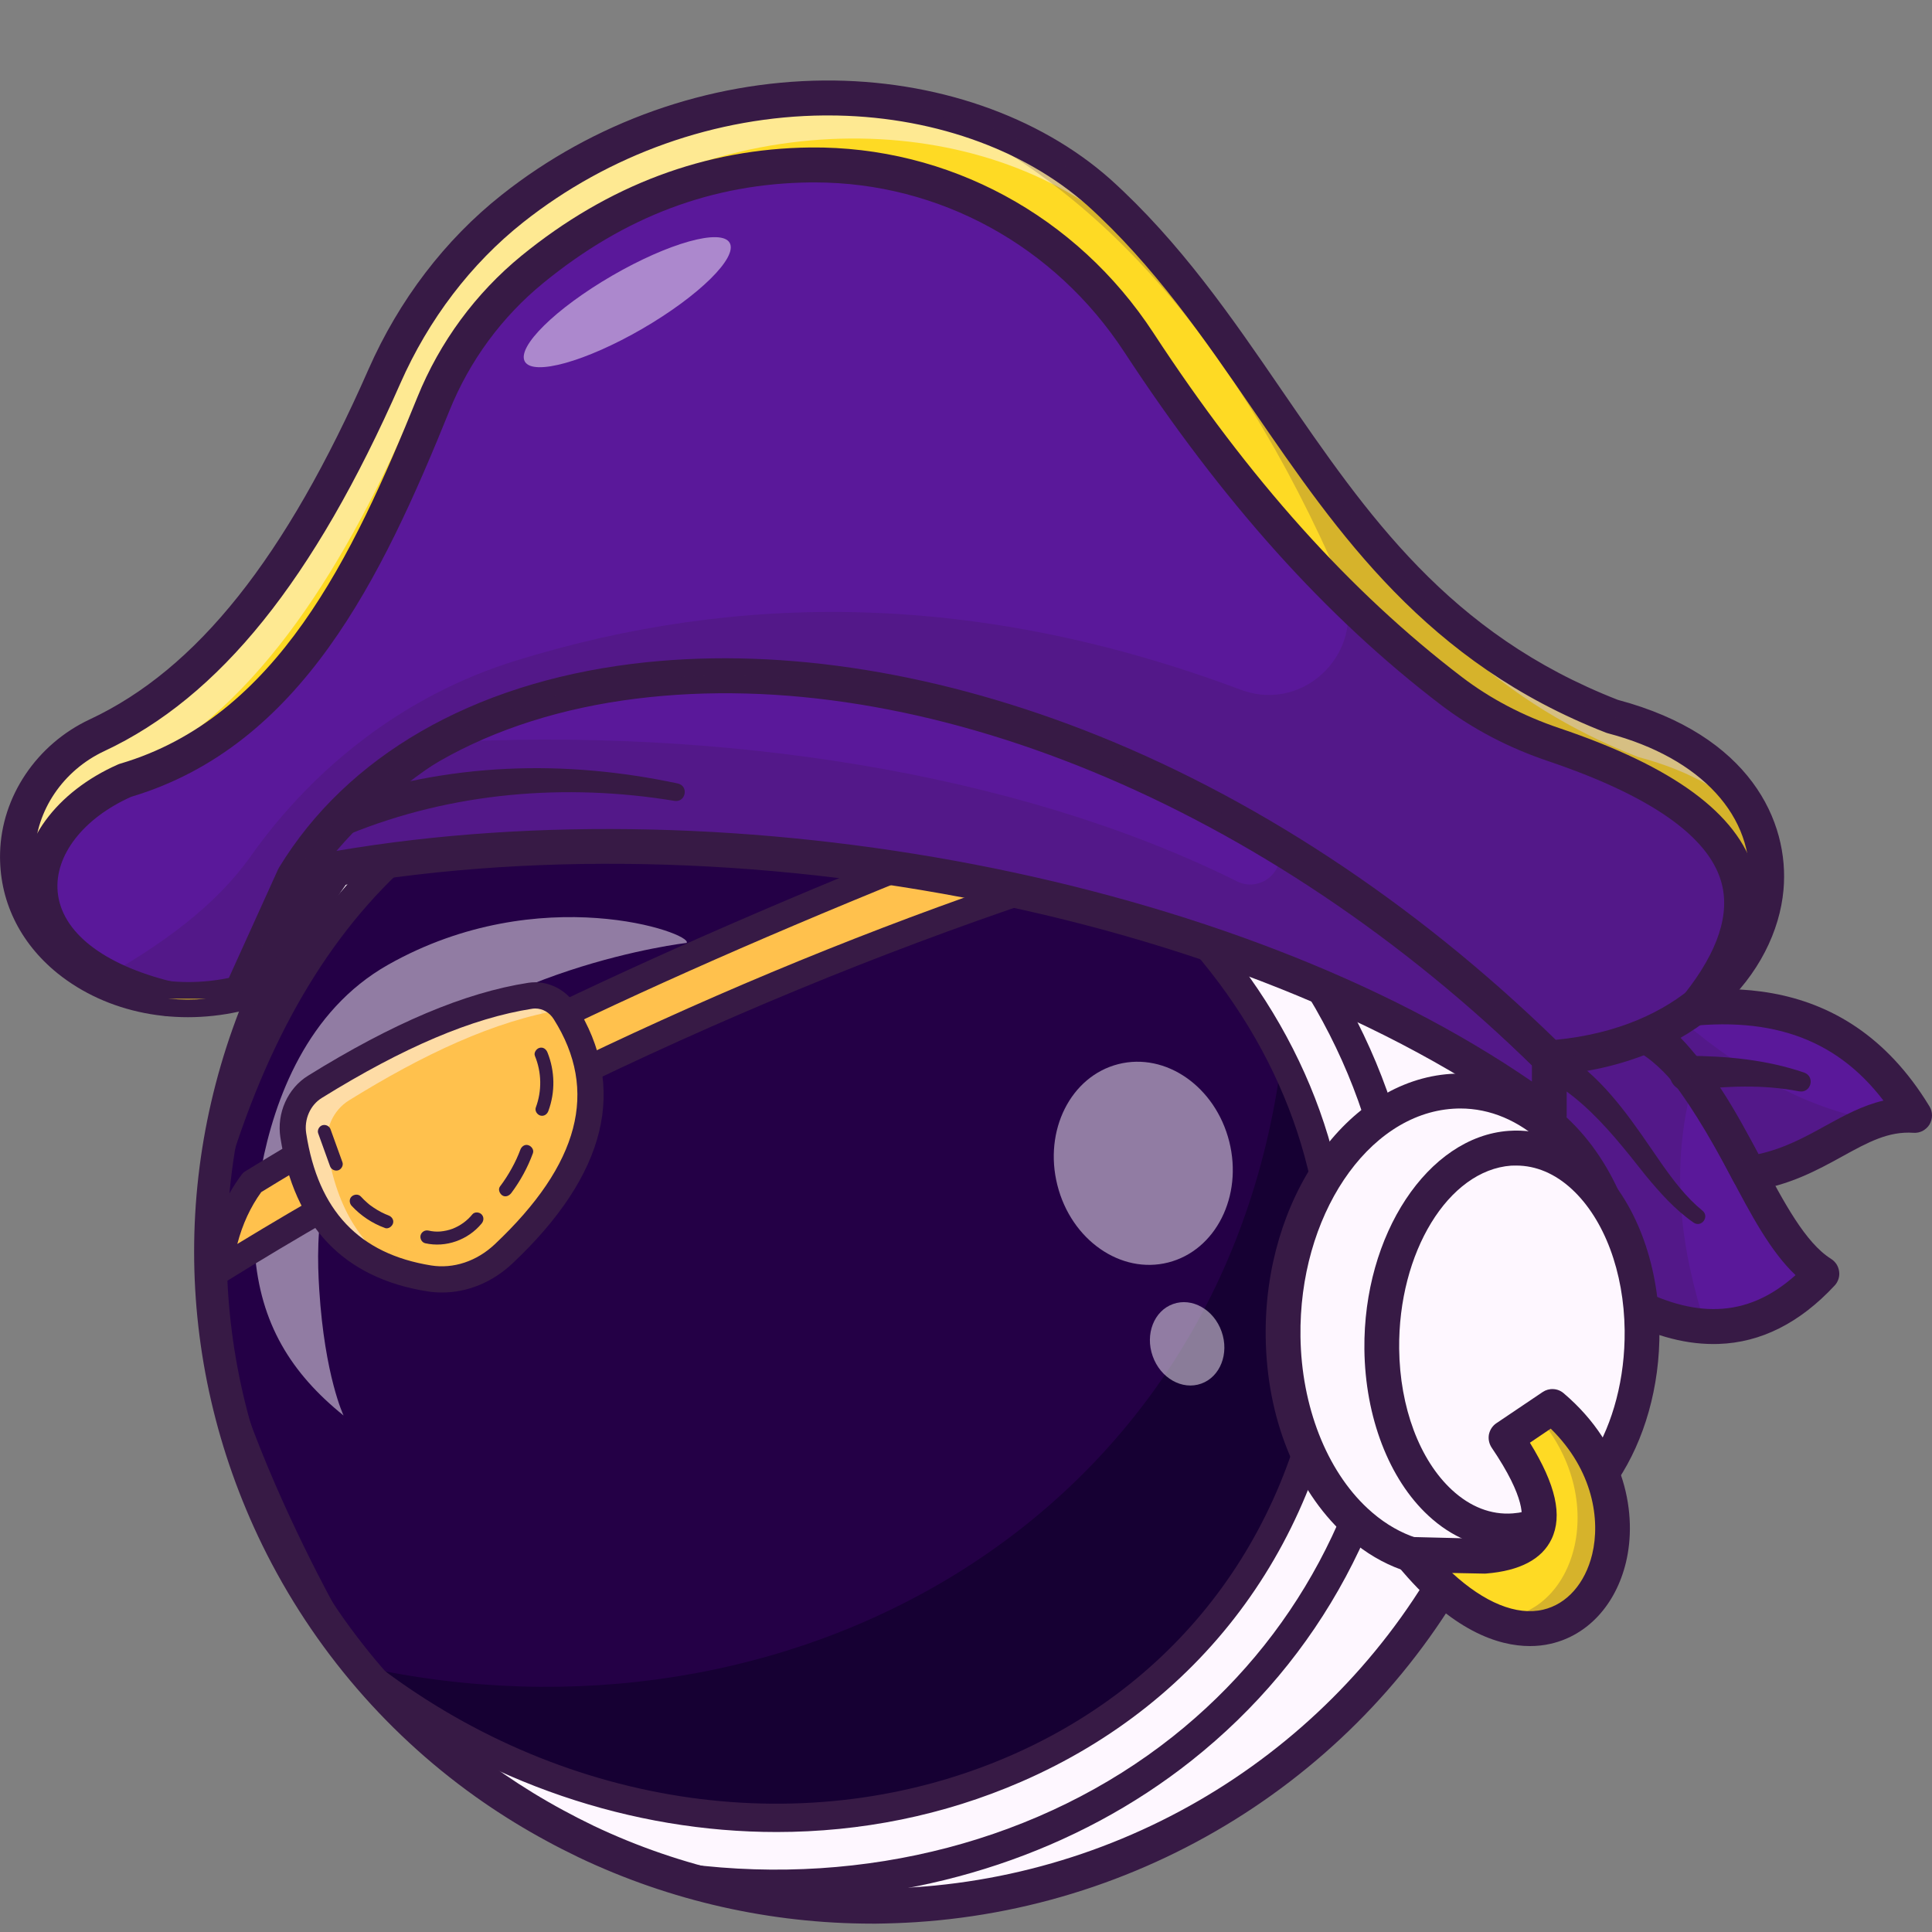 <svg width="24" height="24" viewBox="0 0 24 24" fill="none" xmlns="http://www.w3.org/2000/svg">
<rect x="0" y="0" width="24" height="24" fill="#808080" stroke="none"/>
<path d="M20.032 12.707C20.073 12.701 20.115 12.7 20.156 12.705C20.619 12.756 21.132 13.442 21.727 14.579C22.416 14.481 22.834 14.084 23.31 13.922C23.462 13.868 23.623 13.845 23.784 13.856C23.05 12.648 21.983 12.378 20.756 12.558C20.561 12.586 20.361 12.626 20.159 12.675C20.117 12.685 20.075 12.696 20.032 12.707Z" fill="#5A189A"/>
<path d="M18.708 12.985V15.032C19.56 15.835 20.396 16.43 21.189 16.476C21.689 16.506 22.172 16.316 22.632 15.822C22.011 15.435 21.65 14.22 21.037 13.419C20.53 12.755 19.85 12.376 18.708 12.985Z" fill="#5A189A"/>
<path d="M21.285 16.696C21.307 16.696 21.328 16.696 21.349 16.695C21.874 16.678 22.359 16.434 22.79 15.97C22.812 15.947 22.828 15.919 22.838 15.889C22.848 15.858 22.851 15.826 22.846 15.794C22.842 15.762 22.831 15.732 22.814 15.705C22.796 15.678 22.773 15.655 22.746 15.638C22.426 15.437 22.161 14.936 21.88 14.406C21.562 13.805 21.233 13.182 20.739 12.803C20.145 12.348 19.447 12.345 18.607 12.794C18.572 12.812 18.543 12.84 18.523 12.873C18.503 12.907 18.492 12.946 18.492 12.985V15.032C18.492 15.061 18.498 15.091 18.51 15.118C18.522 15.145 18.539 15.17 18.561 15.19C19.663 16.229 20.507 16.696 21.285 16.696ZM22.305 15.84C22.001 16.112 21.682 16.25 21.335 16.261C20.686 16.283 19.919 15.862 18.924 14.937V13.118C20.346 12.428 20.906 13.489 21.499 14.61C21.752 15.089 21.994 15.547 22.305 15.84Z" fill="#371A45"/>
<path d="M18.655 13.196C19.461 13.358 19.949 13.977 20.438 14.596C20.613 14.808 20.801 15.023 21.039 15.188C21.137 15.254 21.241 15.112 21.147 15.038C20.948 14.876 20.788 14.665 20.634 14.446C20.319 13.991 20.011 13.506 19.549 13.168C19.311 12.992 19.044 12.86 18.761 12.775C18.473 12.699 18.365 13.124 18.655 13.195V13.196Z" fill="#371A45"/>
<path d="M21.727 14.796C21.737 14.796 21.747 14.795 21.757 14.794C22.228 14.727 22.579 14.534 22.888 14.364C23.206 14.189 23.459 14.051 23.769 14.072C23.808 14.075 23.848 14.067 23.883 14.049C23.918 14.03 23.948 14.003 23.969 13.969C23.989 13.934 24 13.895 24 13.856C24 13.816 23.989 13.777 23.968 13.743C22.893 11.974 21.176 12.184 19.978 12.497C19.924 12.511 19.878 12.544 19.849 12.591C19.82 12.638 19.809 12.695 19.82 12.749C19.831 12.804 19.862 12.852 19.907 12.884C19.953 12.916 20.008 12.93 20.063 12.921C20.404 12.873 20.899 13.464 21.536 14.68C21.554 14.715 21.582 14.744 21.615 14.764C21.649 14.785 21.688 14.796 21.727 14.796ZM23.397 13.672C23.137 13.732 22.906 13.859 22.68 13.983C22.427 14.123 22.167 14.266 21.844 14.337C21.436 13.575 21.083 13.065 20.756 12.777C21.952 12.596 22.793 12.882 23.397 13.672Z" fill="#371A45"/>
<path d="M20.983 13.549C21.438 13.489 21.902 13.47 22.35 13.557C22.497 13.583 22.552 13.374 22.412 13.324C21.944 13.164 21.445 13.117 20.954 13.116C20.65 13.127 20.678 13.577 20.983 13.549V13.549Z" fill="#371A45"/>
<g opacity="0.2">
<path d="M18.708 12.985V15.032C19.56 15.835 20.396 16.43 21.189 16.476C20.888 15.548 20.731 14.527 21.037 13.419C20.53 12.755 19.85 12.376 18.708 12.985Z" fill="#371A45"/>
</g>
<g opacity="0.2">
<path d="M20.156 12.705C20.619 12.756 21.132 13.441 21.727 14.579C22.416 14.481 22.834 14.084 23.31 13.922C22.388 13.762 21.548 13.26 20.756 12.558C20.561 12.586 20.361 12.626 20.159 12.675L20.156 12.705Z" fill="#371A45"/>
</g>
<path d="M3.453 19.1C4.066 20.355 4.992 21.429 6.14 22.218C6.383 22.384 6.634 22.538 6.892 22.678C7.019 22.747 7.15 22.813 7.282 22.877C8.409 23.412 9.641 23.686 10.887 23.678C11.046 23.676 11.203 23.671 11.361 23.661C14.238 23.475 16.939 21.797 18.283 19.037C20.263 14.971 18.548 10.099 14.454 8.154C13.685 7.788 12.864 7.543 12.021 7.429C11.925 7.415 11.828 7.404 11.731 7.394C11.471 7.368 11.213 7.354 10.954 7.353C9.766 7.348 8.591 7.595 7.506 8.08C7.334 8.156 7.166 8.239 7 8.326C6.75 8.459 6.508 8.604 6.273 8.761C5.064 9.567 4.09 10.683 3.453 11.993C2.314 14.332 2.398 16.938 3.453 19.1Z" fill="#FEF7FF"/>
<path d="M10.834 23.696H10.887C11.045 23.695 11.205 23.689 11.362 23.679C14.343 23.487 17.001 21.711 18.298 19.045C19.254 17.082 19.387 14.87 18.67 12.816C17.948 10.746 16.453 9.084 14.461 8.138C13.69 7.771 12.868 7.526 12.023 7.411C11.931 7.398 11.836 7.387 11.733 7.377C11.474 7.351 11.213 7.337 10.954 7.335C9.764 7.33 8.587 7.578 7.499 8.064C7.326 8.141 7.155 8.224 6.992 8.311C5.451 9.128 4.207 10.414 3.438 11.986C2.334 14.251 2.334 16.847 3.438 19.107C4.053 20.364 4.98 21.441 6.131 22.232C6.374 22.399 6.625 22.553 6.884 22.694C7.002 22.758 7.13 22.823 7.275 22.893C8.388 23.422 9.603 23.696 10.834 23.696L10.834 23.696ZM10.908 7.37H10.955C11.212 7.372 11.473 7.386 11.73 7.412C11.833 7.422 11.927 7.433 12.019 7.446C12.861 7.56 13.679 7.805 14.447 8.17C16.431 9.112 17.919 10.767 18.638 12.828C19.351 14.873 19.219 17.075 18.267 19.029C16.975 21.683 14.328 23.452 11.36 23.643C11.204 23.653 11.045 23.659 10.888 23.66C10.084 23.666 9.283 23.553 8.511 23.326C8.093 23.204 7.685 23.048 7.291 22.861C7.146 22.791 7.019 22.726 6.902 22.662C6.644 22.523 6.393 22.369 6.151 22.203C5.006 21.415 4.083 20.343 3.47 19.091C2.372 16.841 2.372 14.256 3.47 12.001C4.107 10.694 5.078 9.581 6.283 8.776C6.517 8.619 6.759 8.474 7.008 8.342C7.171 8.256 7.341 8.173 7.513 8.096C8.582 7.619 9.739 7.372 10.908 7.37Z" fill="#371A45"/>
<path d="M18.283 19.037C16.939 21.797 14.238 23.476 11.36 23.661C11.203 23.671 11.046 23.677 10.888 23.678C9.641 23.686 8.409 23.412 7.282 22.877C7.15 22.813 7.019 22.747 6.892 22.679C6.634 22.538 6.383 22.385 6.14 22.218C5.259 21.612 4.505 20.836 3.925 19.936C3.344 19.035 2.947 18.027 2.757 16.971C3.369 18.155 4.263 19.168 5.359 19.921C5.602 20.088 5.853 20.242 6.111 20.381C6.238 20.451 6.369 20.516 6.501 20.58C7.628 21.116 8.86 21.39 10.106 21.381C10.265 21.38 10.423 21.374 10.58 21.364C13.457 21.178 16.158 19.5 17.502 16.74C18.286 15.129 18.49 13.393 18.197 11.762C19.333 13.956 19.452 16.637 18.283 19.037Z" fill="#FEF7FF"/>
<path d="M10.834 23.815H10.888C11.049 23.813 11.21 23.807 11.369 23.797C14.392 23.602 17.087 21.801 18.404 19.097C19.374 17.105 19.508 14.861 18.782 12.777C18.05 10.677 16.533 8.991 14.511 8.031C13.73 7.659 12.896 7.41 12.039 7.294C11.946 7.28 11.849 7.269 11.744 7.259C11.482 7.232 11.217 7.218 10.955 7.217C9.748 7.211 8.554 7.463 7.451 7.955C7.275 8.034 7.102 8.118 6.937 8.206C6.683 8.341 6.437 8.488 6.198 8.648C4.97 9.468 3.981 10.602 3.332 11.934C2.212 14.232 2.212 16.866 3.332 19.159C3.956 20.435 4.897 21.527 6.064 22.33C6.31 22.5 6.565 22.656 6.828 22.798C6.947 22.863 7.077 22.929 7.224 23C8.353 23.536 9.586 23.815 10.834 23.815H10.834ZM10.908 7.489H10.954C11.207 7.49 11.464 7.504 11.717 7.53C11.819 7.539 11.912 7.55 12.002 7.563C12.832 7.676 13.639 7.916 14.396 8.277C16.351 9.206 17.818 10.836 18.526 12.867C19.229 14.882 19.099 17.052 18.161 18.977C16.887 21.594 14.278 23.336 11.352 23.525C11.198 23.535 11.041 23.541 10.886 23.542C10.456 23.545 10.027 23.514 9.602 23.449C8.819 23.328 8.057 23.094 7.34 22.754C7.198 22.685 7.072 22.621 6.957 22.558C6.703 22.421 6.456 22.27 6.217 22.105C5.089 21.329 4.179 20.273 3.575 19.04C2.493 16.822 2.493 14.276 3.575 12.053C4.33 10.511 5.551 9.249 7.064 8.446C7.224 8.361 7.391 8.28 7.561 8.204C8.615 7.733 9.755 7.49 10.908 7.488L10.908 7.489Z" fill="#371A45"/>
<path d="M10.834 23.896H10.889C11.051 23.894 11.214 23.888 11.374 23.878C14.426 23.681 17.148 21.863 18.477 19.133C19.456 17.122 19.592 14.855 18.858 12.75C18.118 10.629 16.587 8.927 14.546 7.958C13.757 7.582 12.915 7.331 12.05 7.214C11.957 7.2 11.858 7.189 11.751 7.179C11.488 7.152 11.22 7.138 10.956 7.136C9.737 7.131 8.531 7.385 7.418 7.882C7.241 7.961 7.066 8.046 6.899 8.135C5.321 8.972 4.047 10.29 3.259 11.899C2.129 14.219 2.129 16.879 3.259 19.195C3.89 20.483 4.84 21.586 6.018 22.397C6.267 22.568 6.525 22.726 6.79 22.869C6.91 22.935 7.041 23.001 7.189 23.073C8.329 23.615 9.573 23.896 10.834 23.896V23.896ZM10.908 7.57H10.954C11.204 7.571 11.459 7.585 11.71 7.61C11.811 7.62 11.902 7.631 11.991 7.643C12.813 7.755 13.612 7.993 14.362 8.35C16.297 9.269 17.749 10.883 18.45 12.894C19.146 14.888 19.017 17.036 18.089 18.942C16.828 21.532 14.245 23.257 11.347 23.445C11.195 23.454 11.04 23.46 10.886 23.461C9.672 23.468 8.472 23.202 7.375 22.681C7.234 22.613 7.11 22.549 6.996 22.487C6.744 22.351 6.499 22.201 6.263 22.039C5.146 21.27 4.245 20.224 3.648 19.003C2.576 16.809 2.576 14.288 3.648 12.089C4.269 10.813 5.217 9.727 6.393 8.941C6.622 8.788 6.859 8.647 7.102 8.518C7.26 8.434 7.426 8.353 7.594 8.278C8.638 7.812 9.767 7.571 10.909 7.569L10.908 7.57Z" fill="#371A45"/>
<path d="M4.607 20.846C9.269 24.387 15.938 22.284 16.556 16.538C16.976 12.627 13.439 9.217 9.625 9.073C6.849 8.968 4.088 10.07 2.728 14.295C2.728 14.295 2.417 16.256 2.894 17.591C3.371 18.925 4.063 20.142 4.063 20.142L4.607 20.846Z" fill="#240046"/>
<path d="M16.555 16.538C15.937 22.284 9.269 24.387 4.607 20.846L4.497 20.703C9.756 21.865 15.189 18.941 15.922 13.142C16.438 14.172 16.685 15.331 16.555 16.538Z" fill="#160033"/>
<path d="M9.636 23.606C11.545 23.606 13.38 22.998 14.8 21.872C16.404 20.601 17.374 18.793 17.605 16.645C17.818 14.672 17.164 12.691 15.767 11.066C14.213 9.261 11.921 8.132 9.634 8.045C8.363 7.997 7.209 8.179 6.203 8.585L6.185 8.592L6.169 8.603C4.932 9.429 3.937 10.57 3.284 11.91C2.157 14.223 2.157 16.874 3.284 19.183C3.912 20.466 4.859 21.566 6.034 22.374C6.281 22.545 6.538 22.702 6.803 22.845C6.922 22.91 7.053 22.977 7.201 23.048C7.605 23.24 8.023 23.4 8.453 23.526L8.481 23.532C8.864 23.581 9.25 23.606 9.636 23.606ZM9.239 8.418C9.365 8.418 9.492 8.42 9.62 8.425C11.804 8.507 13.995 9.587 15.481 11.314C16.809 12.859 17.43 14.738 17.23 16.604C17.01 18.649 16.088 20.367 14.567 21.574C12.944 22.86 10.749 23.436 8.544 23.156C8.139 23.037 7.744 22.886 7.363 22.705C7.222 22.637 7.097 22.573 6.982 22.511C6.729 22.374 6.484 22.224 6.247 22.061C5.126 21.289 4.222 20.241 3.623 19.016C2.548 16.813 2.548 14.284 3.623 12.077C4.244 10.804 5.188 9.718 6.362 8.93C7.213 8.59 8.18 8.418 9.239 8.418Z" fill="#371A45"/>
<path d="M9.647 22.758C10.689 22.758 11.722 22.553 12.685 22.134C14.981 21.137 16.456 19.104 16.729 16.556C16.918 14.799 16.337 13.034 15.091 11.588C13.709 9.98 11.667 8.975 9.631 8.898C6.123 8.765 3.745 10.563 2.561 14.241L2.555 14.267C2.542 14.349 2.243 16.289 2.729 17.65C3.206 18.984 3.904 20.217 3.911 20.23L3.925 20.251L4.482 20.972L4.501 20.986C6.038 22.153 7.856 22.758 9.647 22.758ZM9.281 9.242C9.392 9.242 9.504 9.244 9.618 9.249C11.559 9.322 13.506 10.282 14.827 11.817C16.008 13.189 16.56 14.859 16.381 16.518C16.122 18.937 14.723 20.866 12.546 21.812C10.05 22.896 7.057 22.477 4.73 20.72L4.208 20.045C4.14 19.923 3.501 18.77 3.058 17.531C2.622 16.311 2.872 14.506 2.898 14.335C3.991 10.954 6.137 9.242 9.281 9.242Z" fill="#371A45"/>
<path d="M20.221 16.332C20.244 17.942 19.305 19.309 18.123 19.385C16.94 19.461 15.962 18.219 15.939 16.609C15.939 16.599 15.939 16.589 15.939 16.578C15.927 14.982 16.863 13.632 18.037 13.556C18.95 13.497 19.742 14.225 20.065 15.302C20.165 15.636 20.217 15.983 20.221 16.332Z" fill="#FEF7FF"/>
<path d="M20.221 16.332C20.244 17.942 19.305 19.309 18.123 19.385C16.94 19.461 15.962 18.219 15.939 16.609C15.939 16.599 15.939 16.589 15.939 16.578C16.071 16.735 16.276 16.885 16.549 16.812C17.028 16.685 17.874 15.594 17.874 15.594C17.874 15.594 18.824 15.461 20.065 15.301C20.165 15.636 20.217 15.983 20.221 16.332Z" fill="#FEF7FF"/>
<path d="M18.017 19.605C18.056 19.605 18.096 19.604 18.136 19.602C19.43 19.518 20.462 18.05 20.436 16.329C20.422 15.336 20.067 14.445 19.464 13.884C19.044 13.494 18.546 13.306 18.023 13.34C16.729 13.424 15.697 14.892 15.723 16.613C15.737 17.606 16.092 18.497 16.696 19.057C17.084 19.417 17.538 19.605 18.017 19.605ZM18.141 13.77C18.51 13.77 18.864 13.919 19.171 14.203C19.681 14.677 19.992 15.473 20.005 16.335C20.027 17.828 19.176 19.099 18.108 19.169C17.707 19.194 17.32 19.046 16.989 18.738C16.479 18.265 16.167 17.468 16.155 16.606C16.133 15.113 16.983 13.842 18.051 13.773C18.081 13.771 18.111 13.77 18.141 13.77H18.141Z" fill="#371A45"/>
<path d="M18.585 19.011C17.626 18.932 16.932 17.834 17.035 16.559C17.139 15.283 18.001 14.313 18.96 14.392C19.92 14.47 20.614 15.568 20.51 16.843C20.407 18.119 19.545 19.089 18.585 19.011Z" fill="#FEF7FF"/>
<path d="M18.693 19.035C18.884 19.034 19.072 18.994 19.247 18.917C19.77 18.693 20.19 18.18 20.401 17.508C20.778 16.303 20.357 14.96 19.461 14.514C19.09 14.329 18.687 14.319 18.299 14.485C17.777 14.709 17.357 15.223 17.146 15.894C16.769 17.099 17.19 18.442 18.085 18.888C18.274 18.984 18.482 19.034 18.693 19.035ZM20.366 17.497C20.159 18.159 19.746 18.664 19.233 18.884C18.855 19.045 18.464 19.035 18.102 18.855C17.222 18.417 16.809 17.094 17.18 15.905C17.388 15.244 17.8 14.739 18.313 14.519C18.691 14.357 19.082 14.367 19.445 14.547C20.324 14.985 20.737 16.309 20.365 17.497H20.366Z" fill="#371A45"/>
<path d="M17.141 17.712C17.026 17.289 17.029 16.832 17.127 16.402C17.469 17.346 18.347 17.717 19.161 17.229C19.688 16.913 20.066 16.311 20.217 15.644C20.239 15.704 20.259 15.766 20.276 15.831C20.566 16.909 20.1 18.205 19.234 18.724C18.368 19.244 17.431 18.79 17.141 17.712Z" fill="#FEF7FF"/>
<path d="M18.725 19.237C18.757 19.237 18.79 19.236 18.823 19.233C19.825 19.16 20.629 17.944 20.614 16.521C20.605 15.678 20.308 14.905 19.819 14.453C19.502 14.16 19.129 14.02 18.741 14.048C17.738 14.121 16.934 15.338 16.949 16.76C16.958 17.603 17.255 18.376 17.744 18.828C18.034 19.097 18.372 19.237 18.725 19.237ZM18.836 14.479C19.08 14.479 19.318 14.579 19.527 14.773C19.929 15.145 20.174 15.8 20.182 16.526C20.195 17.723 19.571 18.744 18.791 18.8C18.524 18.82 18.264 18.719 18.036 18.508C17.634 18.136 17.389 17.481 17.381 16.755C17.368 15.558 17.992 14.537 18.772 14.48C18.793 14.479 18.815 14.479 18.836 14.479Z" fill="#371A45"/>
<g opacity="0.5">
<path d="M8.53 11.713C8.53 11.713 5.953 12.011 4.6 13.562L4.596 13.566C4.312 13.892 4.121 14.288 4.04 14.713C3.934 15.272 3.944 15.673 3.966 16.025C4.034 17.096 4.268 17.584 4.268 17.584C3.618 17.06 3.231 16.442 3.165 15.55C3.158 15.462 3.155 15.371 3.155 15.278C3.155 15.257 3.155 15.235 3.156 15.214C3.156 15.214 3.156 15.213 3.156 15.212C3.173 14.972 3.204 14.733 3.249 14.497C3.409 13.659 3.813 12.554 4.822 11.984C6.71 10.918 8.612 11.595 8.53 11.713Z" fill="#FEF7FF"/>
</g>
<g opacity="0.5">
<path d="M13.135 14.722C12.963 14.042 13.302 13.369 13.892 13.219C14.482 13.069 15.098 13.499 15.27 14.18C15.441 14.86 15.102 15.533 14.512 15.683C13.923 15.833 13.306 15.403 13.135 14.722Z" fill="#FEF7FF"/>
</g>
<g opacity="0.5">
<path d="M14.319 16.846C14.222 16.573 14.336 16.283 14.572 16.199C14.809 16.114 15.079 16.268 15.175 16.541C15.272 16.814 15.158 17.104 14.922 17.188C14.685 17.273 14.415 17.119 14.319 16.846Z" fill="#FEF7FF"/>
</g>
<path d="M14.302 10.561C10.226 11.77 6.142 13.659 2.718 15.785C2.772 15.379 2.894 15.006 3.134 14.688C5.784 13.05 9.116 11.564 12.761 10.146L14.302 10.561Z" fill="#FFC14D"/>
<path d="M2.718 15.947C2.748 15.947 2.778 15.939 2.803 15.923C6.348 13.723 10.448 11.874 14.348 10.717C14.381 10.707 14.411 10.686 14.432 10.657C14.453 10.629 14.464 10.594 14.464 10.559C14.463 10.523 14.451 10.489 14.43 10.461C14.408 10.433 14.378 10.413 14.344 10.403L12.803 9.989C12.77 9.98 12.735 9.982 12.703 9.994C8.502 11.628 5.434 13.075 3.049 14.549C3.031 14.559 3.016 14.573 3.004 14.589C2.766 14.904 2.62 15.29 2.557 15.764C2.554 15.787 2.556 15.81 2.563 15.832C2.57 15.854 2.581 15.875 2.596 15.893C2.611 15.91 2.63 15.924 2.651 15.933C2.672 15.943 2.695 15.948 2.718 15.948L2.718 15.947ZM13.712 10.571C10.065 11.706 6.277 13.424 2.948 15.453C3.013 15.205 3.112 14.993 3.245 14.809C5.6 13.357 8.63 11.929 12.77 10.317L13.712 10.571Z" fill="#371A45"/>
<path d="M6.586 12.37C5.734 12.503 4.834 12.929 3.911 13.502C3.714 13.624 3.606 13.866 3.643 14.106C3.808 15.166 4.393 15.731 5.33 15.88C5.662 15.933 6.001 15.817 6.257 15.575C7.366 14.529 7.619 13.528 7.016 12.573C6.921 12.423 6.755 12.344 6.586 12.37Z" fill="#FFC14D"/>
<g opacity="0.5">
<path d="M3.911 13.501C4.834 12.929 5.735 12.502 6.586 12.37C6.742 12.346 6.894 12.412 6.992 12.541C6.145 12.677 5.252 13.101 4.334 13.67C4.137 13.792 4.029 14.034 4.067 14.274C4.185 15.031 4.517 15.536 5.039 15.817C4.272 15.602 3.791 15.051 3.643 14.105C3.606 13.866 3.714 13.623 3.911 13.501Z" fill="#FEF7FF"/>
</g>
<g opacity="0.2">
<path d="M4.835 15.481C5.167 15.534 5.506 15.418 5.762 15.177C6.797 14.2 7.087 13.263 6.63 12.366C6.783 12.359 6.929 12.437 7.016 12.574C7.619 13.528 7.366 14.529 6.256 15.576C6.001 15.817 5.662 15.934 5.33 15.88C4.818 15.799 4.411 15.592 4.12 15.249C4.329 15.361 4.568 15.438 4.835 15.481Z" fill="#FFC14D"/>
</g>
<path d="M19.284 17.473L18.708 17.861C19.277 18.701 19.319 19.26 18.444 19.331H18.377L17.527 19.31C19.46 21.664 21.012 18.94 19.284 17.473Z" fill="#FEDA24"/>
<g opacity="0.2">
<path d="M19.103 17.595L19.284 17.473C20.72 18.692 19.89 20.779 18.459 20.098C19.523 20.208 20.052 18.685 19.103 17.595Z" fill="#371A45"/>
</g>
<path d="M19.005 20.448C19.093 20.448 19.18 20.439 19.265 20.419C19.722 20.314 20.071 19.936 20.198 19.409C20.338 18.829 20.208 17.973 19.424 17.307C19.388 17.276 19.343 17.258 19.296 17.256C19.249 17.253 19.203 17.266 19.164 17.292L18.588 17.68C18.564 17.696 18.544 17.717 18.528 17.741C18.513 17.764 18.502 17.791 18.496 17.819C18.491 17.847 18.491 17.876 18.497 17.904C18.503 17.932 18.514 17.959 18.53 17.983C18.957 18.613 18.92 18.856 18.884 18.931C18.825 19.055 18.61 19.099 18.436 19.114H18.377L17.533 19.093C17.492 19.092 17.451 19.103 17.416 19.125C17.38 19.146 17.352 19.177 17.334 19.215C17.315 19.252 17.308 19.294 17.313 19.335C17.318 19.377 17.335 19.416 17.361 19.448C18.033 20.267 18.619 20.448 19.005 20.448ZM19.264 17.747C19.792 18.265 19.881 18.883 19.779 19.307C19.691 19.671 19.463 19.928 19.169 19.996C18.838 20.073 18.439 19.908 18.039 19.54L18.444 19.548C18.45 19.548 18.456 19.548 18.462 19.547C18.881 19.513 19.154 19.369 19.274 19.119C19.412 18.828 19.327 18.444 19.005 17.922L19.264 17.747Z" fill="#371A45"/>
<path d="M3.651 10.89C8.577 9.877 15.38 10.975 19.246 13.856V13.142C14.474 8.393 7.115 6.115 3.651 10.89Z" fill="#5A189A"/>
<g opacity="0.2">
<path d="M5.413 9.227C8.916 9.028 12.619 9.582 15.366 10.948C15.631 11.08 15.934 10.864 15.9 10.57C15.717 10.426 15.531 10.286 15.343 10.149C16.736 10.951 18.07 11.971 19.246 13.142V13.855C15.38 10.975 8.577 9.877 3.651 10.89C4.16 10.187 4.755 9.639 5.413 9.227Z" fill="#371A45"/>
</g>
<path d="M19.246 14.073C19.274 14.073 19.302 14.067 19.329 14.056C19.355 14.045 19.379 14.029 19.399 14.009C19.419 13.989 19.435 13.965 19.445 13.939C19.456 13.912 19.462 13.884 19.462 13.856V13.142C19.462 13.113 19.456 13.085 19.445 13.059C19.434 13.032 19.418 13.008 19.398 12.988C17.817 11.414 15.97 10.118 14.058 9.242C12.067 8.329 10.101 7.92 8.372 8.059C6.332 8.224 4.64 9.158 3.476 10.762C3.451 10.797 3.436 10.84 3.435 10.883C3.434 10.927 3.446 10.97 3.469 11.007C3.493 11.044 3.527 11.073 3.567 11.09C3.607 11.107 3.651 11.111 3.694 11.102C8.829 10.047 15.46 11.305 19.117 14.03C19.154 14.058 19.2 14.073 19.246 14.073ZM19.03 13.233V13.435C15.365 10.913 9.174 9.721 4.18 10.57C5.249 9.331 6.668 8.632 8.407 8.492C11.678 8.228 15.839 10.087 19.03 13.233Z" fill="#371A45"/>
<path d="M4.337 10.363C5.61 9.843 7.023 9.725 8.381 9.949C8.518 9.969 8.559 9.766 8.421 9.733C7.727 9.585 7.012 9.517 6.297 9.551C5.578 9.584 4.867 9.721 4.186 9.956C4.159 9.966 4.135 9.981 4.113 10C4.092 10.02 4.075 10.043 4.063 10.069C4.051 10.095 4.044 10.124 4.043 10.152C4.042 10.181 4.046 10.21 4.056 10.237C4.066 10.264 4.082 10.289 4.101 10.31C4.121 10.331 4.145 10.347 4.171 10.359C4.197 10.371 4.225 10.377 4.254 10.378C4.282 10.379 4.311 10.374 4.338 10.363H4.337Z" fill="#371A45"/>
<path d="M0.217 10.6C0.199 11.3 0.622 11.864 1.24 12.168C1.74 12.415 2.367 12.493 2.995 12.336L3.651 10.89C5.911 7.18 13.363 7.353 19.246 13.142C22.29 12.915 23.046 9.694 20.032 8.9C16.59 7.562 15.939 4.451 13.651 2.389C13.052 1.856 12.273 1.493 11.414 1.325C9.798 1.008 7.897 1.378 6.366 2.591C5.672 3.141 5.133 3.863 4.776 4.675C3.89 6.688 2.79 8.392 1.205 9.133C0.631 9.403 0.233 9.963 0.217 10.6Z" fill="#5A189A"/>
<path d="M0.217 10.6C0.192 11.586 1.043 12.304 2.085 12.405C-0.041 11.883 0.161 10.307 1.556 9.694C3.544 9.106 4.524 7.143 5.385 5.016C5.649 4.364 6.072 3.789 6.616 3.345C7.693 2.466 8.848 2.062 10.069 2.049C11.71 2.032 13.246 2.876 14.148 4.254C15.275 5.978 16.549 7.454 18.029 8.583C18.414 8.876 18.847 9.097 19.304 9.251C21.387 9.954 22.305 10.949 21.095 12.481C22.431 11.439 22.283 9.493 20.032 8.9C16.59 7.562 15.939 4.451 13.651 2.389C11.923 0.852 8.71 0.734 6.366 2.591C5.672 3.141 5.133 3.863 4.776 4.675C3.89 6.688 2.789 8.392 1.205 9.134C0.631 9.403 0.233 9.963 0.217 10.6Z" fill="#FEDA24"/>
<g opacity="0.5">
<path d="M20.351 9.404C16.909 8.065 16.258 4.955 13.97 2.893C12.242 1.355 9.029 1.238 6.685 3.095C5.991 3.644 5.452 4.367 5.095 5.179C4.209 7.192 3.109 8.896 1.524 9.637C1.271 9.755 1.05 9.933 0.878 10.154C0.551 10.495 0.42 10.914 0.544 11.307C0.558 11.452 0.593 11.594 0.647 11.729C0.369 11.427 0.205 11.04 0.217 10.6C0.233 9.963 0.631 9.403 1.206 9.134C2.79 8.392 3.89 6.688 4.776 4.675C5.133 3.863 5.672 3.141 6.366 2.591C8.71 0.734 11.923 0.852 13.651 2.389C15.939 4.451 16.59 7.562 20.032 8.9C20.996 9.154 21.574 9.656 21.815 10.229C21.502 9.874 21.019 9.58 20.351 9.404Z" fill="#FEF7FF"/>
<path d="M21.565 10.818C21.715 10.979 21.824 11.149 21.887 11.331C21.775 11.756 21.505 12.161 21.095 12.481C21.602 11.838 21.735 11.29 21.565 10.818Z" fill="#FEF7FF"/>
<path d="M2.085 12.405C1.653 12.363 1.254 12.215 0.936 11.986C0.905 11.927 0.88 11.866 0.86 11.802C1.117 12.052 1.518 12.266 2.085 12.405Z" fill="#FEF7FF"/>
</g>
<path d="M19.246 13.359C19.251 13.359 19.257 13.359 19.262 13.359C21.119 13.221 22.063 12.069 22.155 11.057C22.233 10.199 21.733 9.129 20.098 8.694C18 7.875 16.99 6.403 15.921 4.846C15.302 3.942 14.661 3.009 13.795 2.228C12.905 1.437 11.611 0.99 10.238 1C8.797 1.012 7.374 1.516 6.232 2.421C5.528 2.978 4.957 3.727 4.578 4.587C3.547 6.932 2.446 8.314 1.114 8.937C0.455 9.246 0.018 9.896 0.001 10.595C-0.014 11.176 0.24 11.707 0.715 12.091C1.331 12.587 2.202 12.758 3.047 12.548C3.079 12.54 3.108 12.525 3.134 12.504C3.159 12.483 3.179 12.457 3.192 12.427L3.842 10.992C4.617 9.73 6.059 8.908 7.904 8.679C11.461 8.236 15.749 10.006 19.095 13.298C19.135 13.337 19.189 13.359 19.246 13.359ZM10.287 1.434C11.537 1.434 12.708 1.841 13.508 2.552C14.334 3.297 14.961 4.209 15.566 5.091C16.627 6.637 17.724 8.236 19.954 9.103C19.962 9.106 19.97 9.108 19.977 9.11C21.134 9.415 21.804 10.145 21.725 11.016C21.651 11.835 20.868 12.767 19.326 12.917C17.566 11.203 15.541 9.873 13.465 9.069C11.521 8.317 9.579 8.032 7.851 8.247C5.867 8.494 4.31 9.392 3.467 10.776C3.462 10.784 3.458 10.792 3.454 10.8L2.843 12.148C2.169 12.287 1.465 12.139 0.986 11.752C0.618 11.455 0.421 11.047 0.433 10.605C0.446 10.07 0.785 9.569 1.297 9.33C2.728 8.66 3.897 7.209 4.973 4.763C5.324 3.967 5.851 3.275 6.499 2.762C7.566 1.917 8.895 1.445 10.241 1.434L10.287 1.434Z" fill="#371A45"/>
<path d="M21.095 12.698C21.127 12.698 21.159 12.691 21.188 12.677C21.218 12.662 21.244 12.642 21.264 12.616C21.776 11.969 21.954 11.366 21.795 10.825C21.582 10.106 20.791 9.524 19.373 9.046C18.92 8.893 18.512 8.679 18.16 8.41C16.769 7.348 15.515 5.95 14.328 4.135C13.373 2.676 11.778 1.815 10.067 1.832C8.763 1.846 7.556 2.298 6.479 3.176C5.908 3.643 5.463 4.248 5.185 4.934C4.38 6.923 3.433 8.914 1.495 9.486C1.486 9.488 1.477 9.492 1.469 9.495C0.695 9.836 0.23 10.471 0.286 11.113C0.347 11.811 0.985 12.358 2.037 12.616C2.093 12.63 2.152 12.621 2.201 12.591C2.25 12.561 2.285 12.513 2.298 12.457C2.312 12.401 2.303 12.342 2.273 12.293C2.243 12.243 2.195 12.208 2.14 12.195C1.278 11.984 0.76 11.576 0.716 11.075C0.677 10.625 1.035 10.164 1.63 9.898C3.743 9.266 4.743 7.18 5.585 5.097C5.835 4.479 6.236 3.934 6.752 3.513C7.764 2.687 8.85 2.279 10.071 2.266C10.087 2.266 10.103 2.266 10.119 2.266C11.666 2.266 13.102 3.051 13.967 4.374C15.182 6.23 16.468 7.664 17.899 8.756C18.289 9.053 18.738 9.289 19.235 9.456C20.491 9.881 21.214 10.382 21.38 10.948C21.497 11.345 21.345 11.816 20.925 12.346C20.9 12.378 20.884 12.416 20.88 12.457C20.875 12.498 20.882 12.539 20.9 12.575C20.918 12.612 20.945 12.643 20.98 12.665C21.014 12.686 21.054 12.698 21.095 12.698Z" fill="#371A45"/>
<path d="M2.56 12.407L2.095 12.406C2.249 12.42 2.405 12.421 2.56 12.407Z" fill="#FEDA24"/>
<path d="M2.085 12.405C2.086 12.406 2.087 12.406 2.088 12.406H2.095C2.092 12.406 2.088 12.406 2.085 12.405Z" fill="#FEDA24"/>
<g opacity="0.2">
<path d="M1.24 12.168C1.74 12.415 2.367 12.493 2.995 12.336L3.651 10.89C5.911 7.18 13.363 7.353 19.246 13.142C22.29 12.915 23.046 9.694 20.032 8.9C16.59 7.562 15.939 4.451 13.651 2.389C13.052 1.856 12.273 1.493 11.414 1.325C13.488 2.195 15.276 4.041 16.664 7.253C17.009 8.052 16.225 8.873 15.413 8.568C12.151 7.346 9.177 7.349 6.404 8.208C5.064 8.623 3.923 9.494 3.111 10.641C2.689 11.238 2.028 11.73 1.24 12.168Z" fill="#371A45"/>
</g>
<g opacity="0.5">
<path d="M6.52 4.492C6.416 4.31 6.901 3.833 7.603 3.425C8.305 3.018 8.959 2.835 9.064 3.016C9.168 3.198 8.683 3.675 7.981 4.083C7.279 4.49 6.625 4.673 6.52 4.492Z" fill="#FEF7FF"/>
</g>
<path d="M6.801 13.074C6.894 13.306 6.899 13.566 6.812 13.801C6.797 13.842 6.758 13.87 6.713 13.858C6.673 13.847 6.641 13.8 6.656 13.758C6.733 13.551 6.729 13.322 6.645 13.117C6.628 13.077 6.663 13.028 6.701 13.017C6.748 13.004 6.784 13.033 6.801 13.074H6.801Z" fill="#371A45"/>
<path d="M6.62 14.326C6.555 14.503 6.464 14.67 6.351 14.821C6.325 14.854 6.28 14.876 6.24 14.85C6.207 14.828 6.184 14.775 6.211 14.739C6.265 14.668 6.313 14.593 6.356 14.515C6.378 14.476 6.398 14.436 6.417 14.395C6.437 14.351 6.446 14.329 6.464 14.282C6.478 14.243 6.519 14.211 6.563 14.226C6.602 14.238 6.636 14.283 6.62 14.326H6.62Z" fill="#371A45"/>
<path d="M5.982 15.2C5.814 15.403 5.539 15.502 5.282 15.444C5.239 15.434 5.214 15.385 5.225 15.344C5.231 15.323 5.245 15.306 5.264 15.295C5.282 15.285 5.304 15.282 5.325 15.287C5.373 15.298 5.422 15.302 5.47 15.298C5.521 15.293 5.571 15.283 5.619 15.265C5.716 15.228 5.802 15.166 5.868 15.085C5.896 15.051 5.953 15.056 5.982 15.085C6.015 15.119 6.01 15.167 5.982 15.2Z" fill="#371A45"/>
<path d="M4.781 15.254C4.624 15.197 4.482 15.102 4.368 14.979C4.339 14.947 4.335 14.894 4.368 14.864C4.399 14.835 4.452 14.83 4.483 14.864C4.508 14.891 4.534 14.917 4.562 14.941C4.57 14.948 4.577 14.954 4.584 14.96L4.594 14.968C4.61 14.981 4.586 14.962 4.595 14.969C4.61 14.98 4.625 14.991 4.642 15.002C4.672 15.022 4.703 15.041 4.736 15.058C4.751 15.066 4.767 15.073 4.784 15.081C4.792 15.085 4.793 15.087 4.784 15.081C4.788 15.083 4.792 15.085 4.796 15.086C4.806 15.09 4.815 15.094 4.825 15.098C4.865 15.112 4.896 15.153 4.882 15.198C4.869 15.237 4.824 15.27 4.782 15.255L4.781 15.254Z" fill="#371A45"/>
<path d="M5.491 16.056C5.807 16.056 6.118 15.929 6.367 15.694C7.537 14.591 7.801 13.511 7.153 12.486C7.023 12.282 6.791 12.173 6.561 12.209C5.775 12.331 4.88 12.709 3.826 13.363C3.574 13.519 3.436 13.827 3.483 14.13C3.655 15.232 4.267 15.875 5.304 16.041C5.366 16.051 5.428 16.056 5.491 16.056ZM6.65 12.528C6.74 12.528 6.826 12.576 6.879 12.661C7.439 13.548 7.2 14.463 6.146 15.457C5.922 15.668 5.633 15.764 5.356 15.72C4.461 15.576 3.953 15.04 3.804 14.08C3.776 13.905 3.854 13.728 3.996 13.64C5.013 13.009 5.869 12.646 6.611 12.531C6.624 12.529 6.637 12.528 6.65 12.528Z" fill="#371A45"/>
<path d="M4.098 14.482C4.049 14.347 4.001 14.212 3.952 14.077C3.938 14.037 3.968 13.986 4.009 13.977C4.029 13.972 4.051 13.975 4.07 13.986C4.088 13.996 4.102 14.013 4.108 14.034L4.254 14.438C4.269 14.479 4.238 14.529 4.198 14.539C4.177 14.544 4.155 14.541 4.136 14.53C4.118 14.52 4.104 14.502 4.098 14.482Z" fill="#371A45"/>
</svg>

